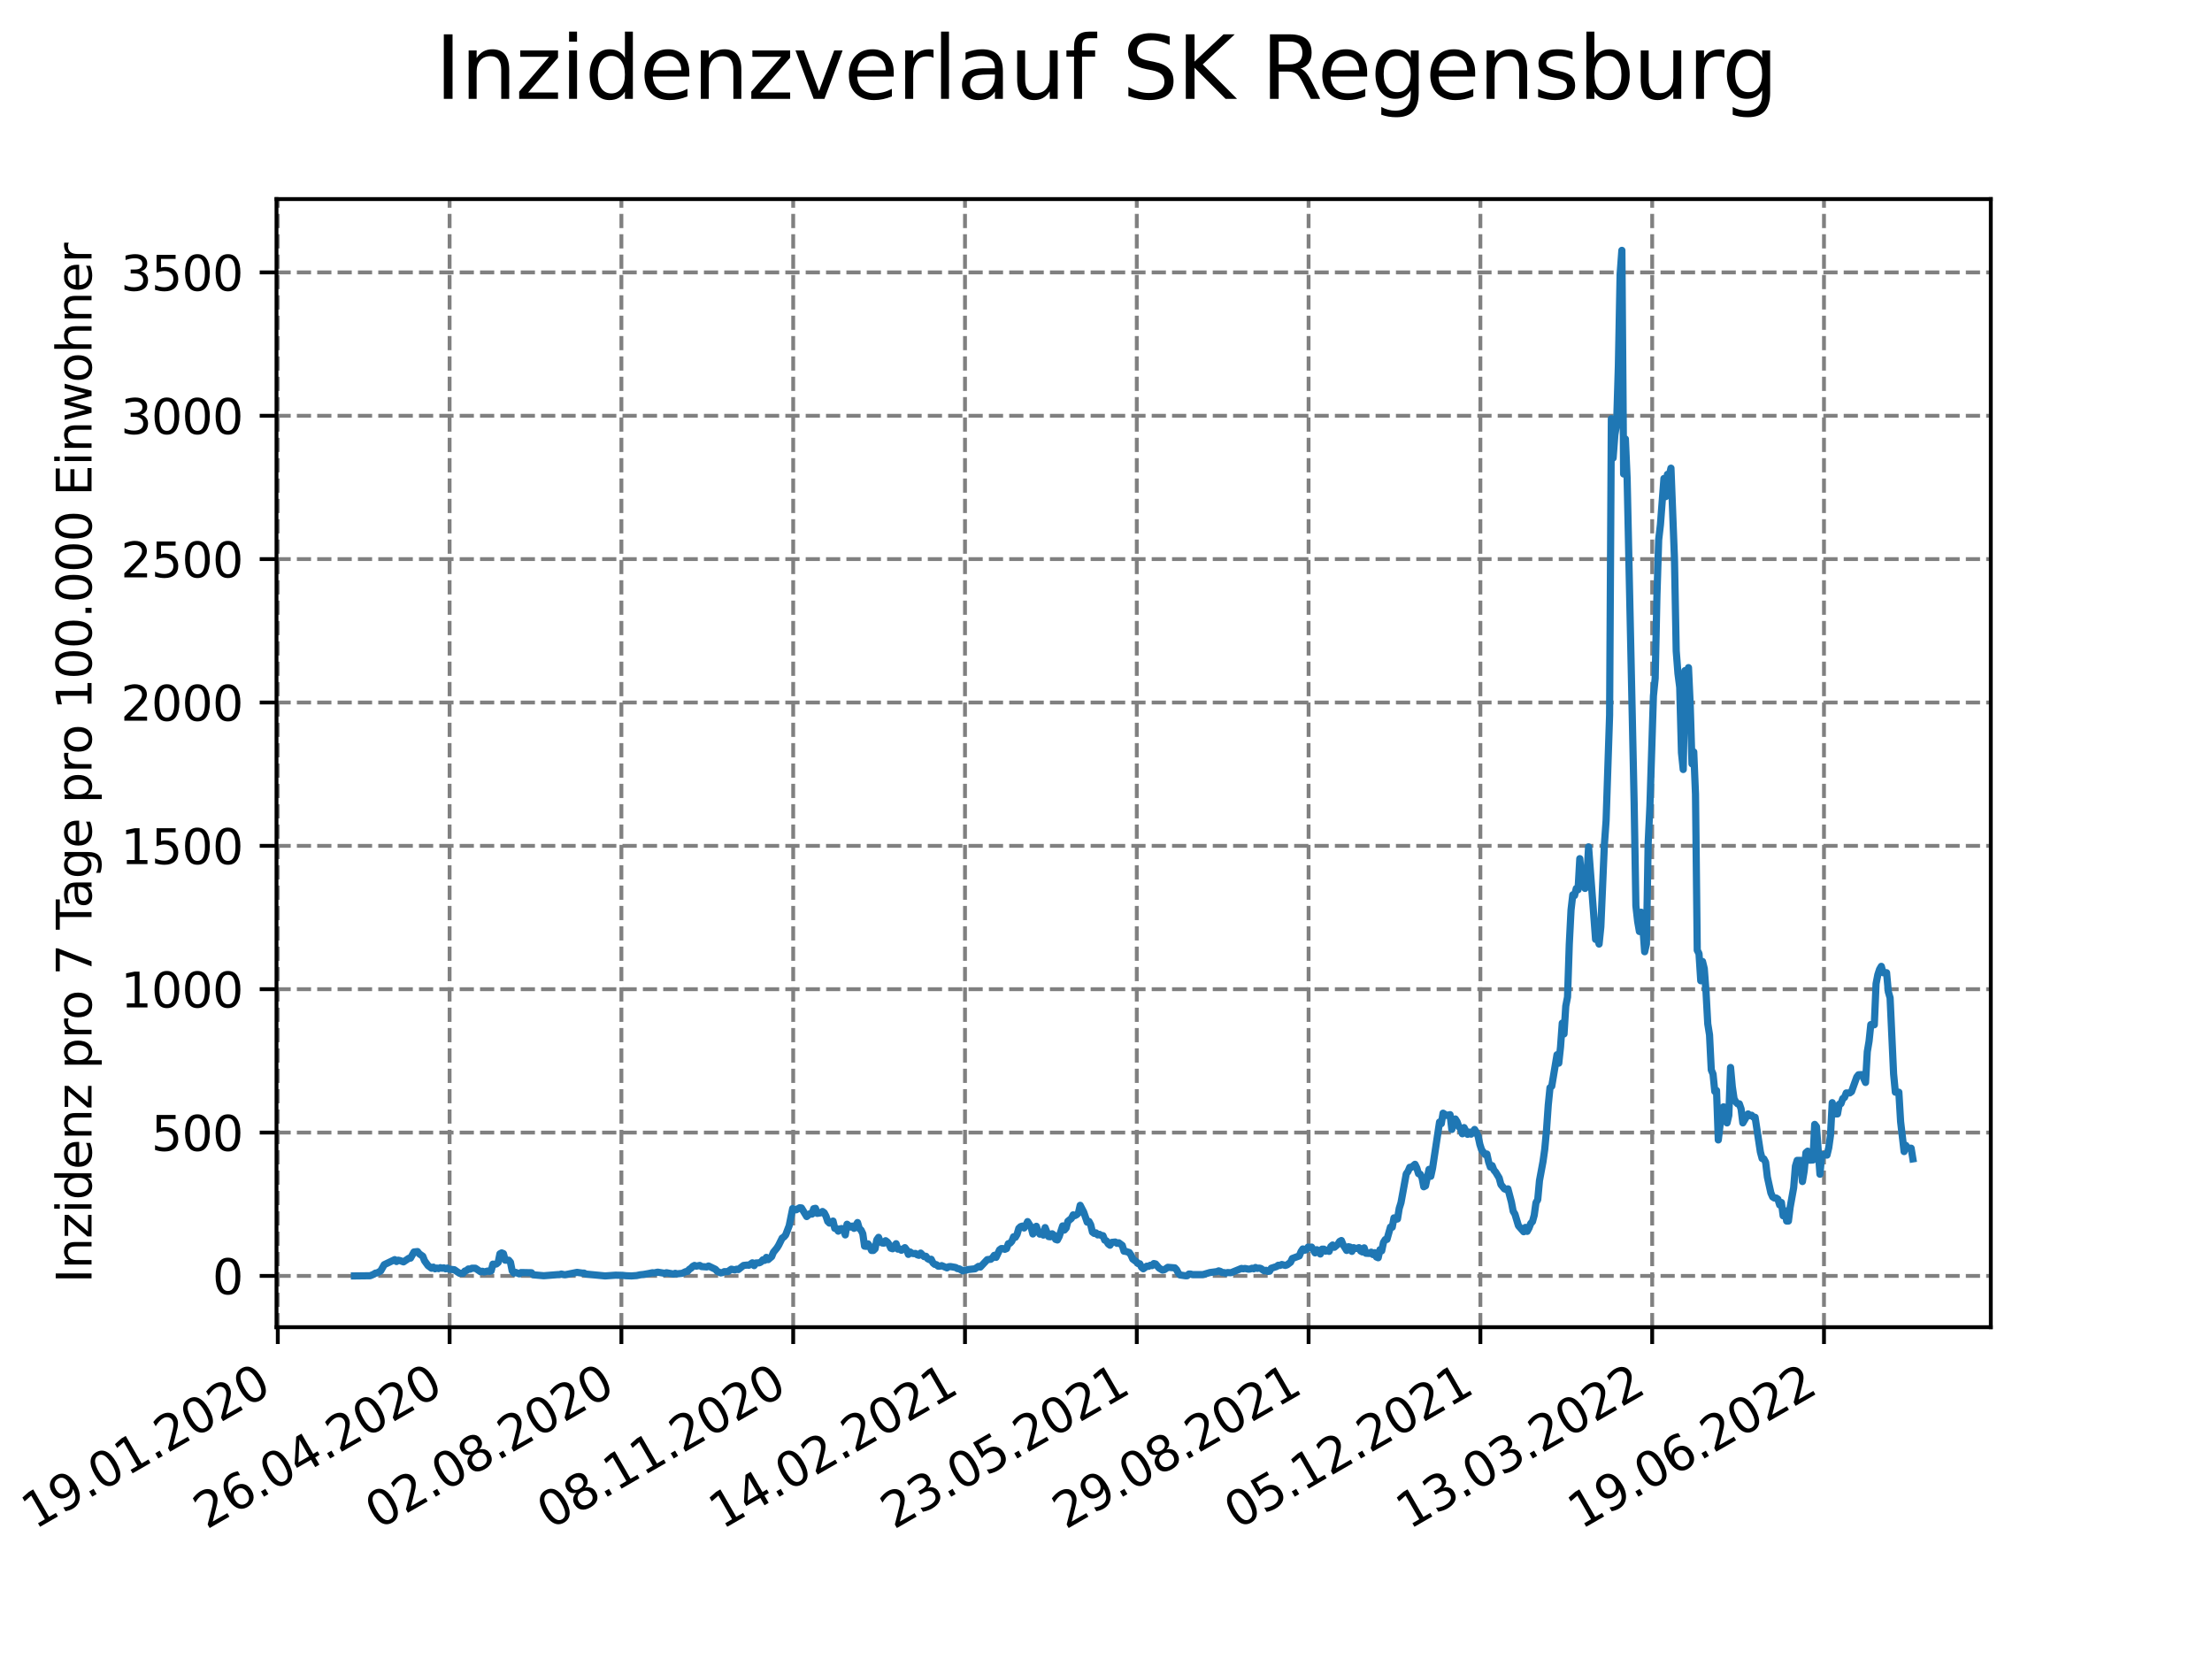 <?xml version="1.0" encoding="utf-8" standalone="no"?>
<!DOCTYPE svg PUBLIC "-//W3C//DTD SVG 1.1//EN"
  "http://www.w3.org/Graphics/SVG/1.1/DTD/svg11.dtd">
<svg xmlns:xlink="http://www.w3.org/1999/xlink" width="460.8pt" height="345.6pt" viewBox="0 0 460.8 345.6" xmlns="http://www.w3.org/2000/svg" version="1.1">
 <defs>
  <style type="text/css">*{stroke-linejoin: round; stroke-linecap: butt}</style>
 </defs>
 <g id="figure_1">
  <g id="patch_1">
   <path d="M 0 345.6 
L 460.8 345.6 
L 460.8 0 
L 0 0 
z
" style="fill: #ffffff"/>
  </g>
  <g id="axes_1">
   <g id="patch_2">
    <path d="M 57.6 276.48 
L 414.72 276.48 
L 414.72 41.472 
L 57.6 41.472 
z
" style="fill: #ffffff"/>
   </g>
   <g id="matplotlib.axis_1">
    <g id="xtick_1">
     <g id="line2d_1">
      <path d="M 57.871 276.48 
L 57.871 41.472 
" clip-path="url(#p2cc40115e1)" style="fill: none; stroke-dasharray: 2.96,1.28; stroke-dashoffset: 0; stroke: #808080; stroke-width: 0.8"/>
     </g>
     <g id="line2d_2">
      <defs>
       <path id="m2ed7dc8998" d="M 0 0 
L 0 3.5 
" style="stroke: #000000; stroke-width: 0.8"/>
      </defs>
      <g>
       <use xlink:href="#m2ed7dc8998" x="57.871" y="276.48" style="stroke: #000000; stroke-width: 0.8"/>
      </g>
     </g>
     <g id="text_1">
      <!-- 19.01.2020 -->
      <g transform="translate(7.246 318.689)rotate(-30)scale(0.1 -0.1)">
       <defs>
        <path id="DejaVuSans-31" d="M 794 531 
L 1825 531 
L 1825 4091 
L 703 3866 
L 703 4441 
L 1819 4666 
L 2450 4666 
L 2450 531 
L 3481 531 
L 3481 0 
L 794 0 
L 794 531 
z
" transform="scale(0.016)"/>
        <path id="DejaVuSans-39" d="M 703 97 
L 703 672 
Q 941 559 1184 500 
Q 1428 441 1663 441 
Q 2288 441 2617 861 
Q 2947 1281 2994 2138 
Q 2813 1869 2534 1725 
Q 2256 1581 1919 1581 
Q 1219 1581 811 2004 
Q 403 2428 403 3163 
Q 403 3881 828 4315 
Q 1253 4750 1959 4750 
Q 2769 4750 3195 4129 
Q 3622 3509 3622 2328 
Q 3622 1225 3098 567 
Q 2575 -91 1691 -91 
Q 1453 -91 1209 -44 
Q 966 3 703 97 
z
M 1959 2075 
Q 2384 2075 2632 2365 
Q 2881 2656 2881 3163 
Q 2881 3666 2632 3958 
Q 2384 4250 1959 4250 
Q 1534 4250 1286 3958 
Q 1038 3666 1038 3163 
Q 1038 2656 1286 2365 
Q 1534 2075 1959 2075 
z
" transform="scale(0.016)"/>
        <path id="DejaVuSans-2e" d="M 684 794 
L 1344 794 
L 1344 0 
L 684 0 
L 684 794 
z
" transform="scale(0.016)"/>
        <path id="DejaVuSans-30" d="M 2034 4250 
Q 1547 4250 1301 3770 
Q 1056 3291 1056 2328 
Q 1056 1369 1301 889 
Q 1547 409 2034 409 
Q 2525 409 2770 889 
Q 3016 1369 3016 2328 
Q 3016 3291 2770 3770 
Q 2525 4250 2034 4250 
z
M 2034 4750 
Q 2819 4750 3233 4129 
Q 3647 3509 3647 2328 
Q 3647 1150 3233 529 
Q 2819 -91 2034 -91 
Q 1250 -91 836 529 
Q 422 1150 422 2328 
Q 422 3509 836 4129 
Q 1250 4750 2034 4750 
z
" transform="scale(0.016)"/>
        <path id="DejaVuSans-32" d="M 1228 531 
L 3431 531 
L 3431 0 
L 469 0 
L 469 531 
Q 828 903 1448 1529 
Q 2069 2156 2228 2338 
Q 2531 2678 2651 2914 
Q 2772 3150 2772 3378 
Q 2772 3750 2511 3984 
Q 2250 4219 1831 4219 
Q 1534 4219 1204 4116 
Q 875 4013 500 3803 
L 500 4441 
Q 881 4594 1212 4672 
Q 1544 4750 1819 4750 
Q 2544 4750 2975 4387 
Q 3406 4025 3406 3419 
Q 3406 3131 3298 2873 
Q 3191 2616 2906 2266 
Q 2828 2175 2409 1742 
Q 1991 1309 1228 531 
z
" transform="scale(0.016)"/>
       </defs>
       <use xlink:href="#DejaVuSans-31"/>
       <use xlink:href="#DejaVuSans-39" x="63.623"/>
       <use xlink:href="#DejaVuSans-2e" x="127.246"/>
       <use xlink:href="#DejaVuSans-30" x="159.033"/>
       <use xlink:href="#DejaVuSans-31" x="222.656"/>
       <use xlink:href="#DejaVuSans-2e" x="286.279"/>
       <use xlink:href="#DejaVuSans-32" x="318.066"/>
       <use xlink:href="#DejaVuSans-30" x="381.689"/>
       <use xlink:href="#DejaVuSans-32" x="445.312"/>
       <use xlink:href="#DejaVuSans-30" x="508.936"/>
      </g>
     </g>
    </g>
    <g id="xtick_2">
     <g id="line2d_3">
      <path d="M 93.66 276.48 
L 93.66 41.472 
" clip-path="url(#p2cc40115e1)" style="fill: none; stroke-dasharray: 2.96,1.28; stroke-dashoffset: 0; stroke: #808080; stroke-width: 0.8"/>
     </g>
     <g id="line2d_4">
      <g>
       <use xlink:href="#m2ed7dc8998" x="93.66" y="276.48" style="stroke: #000000; stroke-width: 0.8"/>
      </g>
     </g>
     <g id="text_2">
      <!-- 26.04.2020 -->
      <g transform="translate(43.034 318.689)rotate(-30)scale(0.1 -0.1)">
       <defs>
        <path id="DejaVuSans-36" d="M 2113 2584 
Q 1688 2584 1439 2293 
Q 1191 2003 1191 1497 
Q 1191 994 1439 701 
Q 1688 409 2113 409 
Q 2538 409 2786 701 
Q 3034 994 3034 1497 
Q 3034 2003 2786 2293 
Q 2538 2584 2113 2584 
z
M 3366 4563 
L 3366 3988 
Q 3128 4100 2886 4159 
Q 2644 4219 2406 4219 
Q 1781 4219 1451 3797 
Q 1122 3375 1075 2522 
Q 1259 2794 1537 2939 
Q 1816 3084 2150 3084 
Q 2853 3084 3261 2657 
Q 3669 2231 3669 1497 
Q 3669 778 3244 343 
Q 2819 -91 2113 -91 
Q 1303 -91 875 529 
Q 447 1150 447 2328 
Q 447 3434 972 4092 
Q 1497 4750 2381 4750 
Q 2619 4750 2861 4703 
Q 3103 4656 3366 4563 
z
" transform="scale(0.016)"/>
        <path id="DejaVuSans-34" d="M 2419 4116 
L 825 1625 
L 2419 1625 
L 2419 4116 
z
M 2253 4666 
L 3047 4666 
L 3047 1625 
L 3713 1625 
L 3713 1100 
L 3047 1100 
L 3047 0 
L 2419 0 
L 2419 1100 
L 313 1100 
L 313 1709 
L 2253 4666 
z
" transform="scale(0.016)"/>
       </defs>
       <use xlink:href="#DejaVuSans-32"/>
       <use xlink:href="#DejaVuSans-36" x="63.623"/>
       <use xlink:href="#DejaVuSans-2e" x="127.246"/>
       <use xlink:href="#DejaVuSans-30" x="159.033"/>
       <use xlink:href="#DejaVuSans-34" x="222.656"/>
       <use xlink:href="#DejaVuSans-2e" x="286.279"/>
       <use xlink:href="#DejaVuSans-32" x="318.066"/>
       <use xlink:href="#DejaVuSans-30" x="381.689"/>
       <use xlink:href="#DejaVuSans-32" x="445.312"/>
       <use xlink:href="#DejaVuSans-30" x="508.936"/>
      </g>
     </g>
    </g>
    <g id="xtick_3">
     <g id="line2d_5">
      <path d="M 129.448 276.48 
L 129.448 41.472 
" clip-path="url(#p2cc40115e1)" style="fill: none; stroke-dasharray: 2.96,1.28; stroke-dashoffset: 0; stroke: #808080; stroke-width: 0.8"/>
     </g>
     <g id="line2d_6">
      <g>
       <use xlink:href="#m2ed7dc8998" x="129.448" y="276.48" style="stroke: #000000; stroke-width: 0.8"/>
      </g>
     </g>
     <g id="text_3">
      <!-- 02.08.2020 -->
      <g transform="translate(78.823 318.689)rotate(-30)scale(0.1 -0.1)">
       <defs>
        <path id="DejaVuSans-38" d="M 2034 2216 
Q 1584 2216 1326 1975 
Q 1069 1734 1069 1313 
Q 1069 891 1326 650 
Q 1584 409 2034 409 
Q 2484 409 2743 651 
Q 3003 894 3003 1313 
Q 3003 1734 2745 1975 
Q 2488 2216 2034 2216 
z
M 1403 2484 
Q 997 2584 770 2862 
Q 544 3141 544 3541 
Q 544 4100 942 4425 
Q 1341 4750 2034 4750 
Q 2731 4750 3128 4425 
Q 3525 4100 3525 3541 
Q 3525 3141 3298 2862 
Q 3072 2584 2669 2484 
Q 3125 2378 3379 2068 
Q 3634 1759 3634 1313 
Q 3634 634 3220 271 
Q 2806 -91 2034 -91 
Q 1263 -91 848 271 
Q 434 634 434 1313 
Q 434 1759 690 2068 
Q 947 2378 1403 2484 
z
M 1172 3481 
Q 1172 3119 1398 2916 
Q 1625 2713 2034 2713 
Q 2441 2713 2670 2916 
Q 2900 3119 2900 3481 
Q 2900 3844 2670 4047 
Q 2441 4250 2034 4250 
Q 1625 4250 1398 4047 
Q 1172 3844 1172 3481 
z
" transform="scale(0.016)"/>
       </defs>
       <use xlink:href="#DejaVuSans-30"/>
       <use xlink:href="#DejaVuSans-32" x="63.623"/>
       <use xlink:href="#DejaVuSans-2e" x="127.246"/>
       <use xlink:href="#DejaVuSans-30" x="159.033"/>
       <use xlink:href="#DejaVuSans-38" x="222.656"/>
       <use xlink:href="#DejaVuSans-2e" x="286.279"/>
       <use xlink:href="#DejaVuSans-32" x="318.066"/>
       <use xlink:href="#DejaVuSans-30" x="381.689"/>
       <use xlink:href="#DejaVuSans-32" x="445.312"/>
       <use xlink:href="#DejaVuSans-30" x="508.936"/>
      </g>
     </g>
    </g>
    <g id="xtick_4">
     <g id="line2d_7">
      <path d="M 165.237 276.48 
L 165.237 41.472 
" clip-path="url(#p2cc40115e1)" style="fill: none; stroke-dasharray: 2.96,1.28; stroke-dashoffset: 0; stroke: #808080; stroke-width: 0.8"/>
     </g>
     <g id="line2d_8">
      <g>
       <use xlink:href="#m2ed7dc8998" x="165.237" y="276.48" style="stroke: #000000; stroke-width: 0.8"/>
      </g>
     </g>
     <g id="text_4">
      <!-- 08.11.2020 -->
      <g transform="translate(114.612 318.689)rotate(-30)scale(0.1 -0.1)">
       <use xlink:href="#DejaVuSans-30"/>
       <use xlink:href="#DejaVuSans-38" x="63.623"/>
       <use xlink:href="#DejaVuSans-2e" x="127.246"/>
       <use xlink:href="#DejaVuSans-31" x="159.033"/>
       <use xlink:href="#DejaVuSans-31" x="222.656"/>
       <use xlink:href="#DejaVuSans-2e" x="286.279"/>
       <use xlink:href="#DejaVuSans-32" x="318.066"/>
       <use xlink:href="#DejaVuSans-30" x="381.689"/>
       <use xlink:href="#DejaVuSans-32" x="445.312"/>
       <use xlink:href="#DejaVuSans-30" x="508.936"/>
      </g>
     </g>
    </g>
    <g id="xtick_5">
     <g id="line2d_9">
      <path d="M 201.026 276.48 
L 201.026 41.472 
" clip-path="url(#p2cc40115e1)" style="fill: none; stroke-dasharray: 2.96,1.28; stroke-dashoffset: 0; stroke: #808080; stroke-width: 0.8"/>
     </g>
     <g id="line2d_10">
      <g>
       <use xlink:href="#m2ed7dc8998" x="201.026" y="276.48" style="stroke: #000000; stroke-width: 0.8"/>
      </g>
     </g>
     <g id="text_5">
      <!-- 14.02.2021 -->
      <g transform="translate(150.4 318.689)rotate(-30)scale(0.1 -0.1)">
       <use xlink:href="#DejaVuSans-31"/>
       <use xlink:href="#DejaVuSans-34" x="63.623"/>
       <use xlink:href="#DejaVuSans-2e" x="127.246"/>
       <use xlink:href="#DejaVuSans-30" x="159.033"/>
       <use xlink:href="#DejaVuSans-32" x="222.656"/>
       <use xlink:href="#DejaVuSans-2e" x="286.279"/>
       <use xlink:href="#DejaVuSans-32" x="318.066"/>
       <use xlink:href="#DejaVuSans-30" x="381.689"/>
       <use xlink:href="#DejaVuSans-32" x="445.312"/>
       <use xlink:href="#DejaVuSans-31" x="508.936"/>
      </g>
     </g>
    </g>
    <g id="xtick_6">
     <g id="line2d_11">
      <path d="M 236.814 276.48 
L 236.814 41.472 
" clip-path="url(#p2cc40115e1)" style="fill: none; stroke-dasharray: 2.96,1.28; stroke-dashoffset: 0; stroke: #808080; stroke-width: 0.8"/>
     </g>
     <g id="line2d_12">
      <g>
       <use xlink:href="#m2ed7dc8998" x="236.814" y="276.48" style="stroke: #000000; stroke-width: 0.8"/>
      </g>
     </g>
     <g id="text_6">
      <!-- 23.05.2021 -->
      <g transform="translate(186.189 318.689)rotate(-30)scale(0.1 -0.1)">
       <defs>
        <path id="DejaVuSans-33" d="M 2597 2516 
Q 3050 2419 3304 2112 
Q 3559 1806 3559 1356 
Q 3559 666 3084 287 
Q 2609 -91 1734 -91 
Q 1441 -91 1130 -33 
Q 819 25 488 141 
L 488 750 
Q 750 597 1062 519 
Q 1375 441 1716 441 
Q 2309 441 2620 675 
Q 2931 909 2931 1356 
Q 2931 1769 2642 2001 
Q 2353 2234 1838 2234 
L 1294 2234 
L 1294 2753 
L 1863 2753 
Q 2328 2753 2575 2939 
Q 2822 3125 2822 3475 
Q 2822 3834 2567 4026 
Q 2313 4219 1838 4219 
Q 1578 4219 1281 4162 
Q 984 4106 628 3988 
L 628 4550 
Q 988 4650 1302 4700 
Q 1616 4750 1894 4750 
Q 2613 4750 3031 4423 
Q 3450 4097 3450 3541 
Q 3450 3153 3228 2886 
Q 3006 2619 2597 2516 
z
" transform="scale(0.016)"/>
        <path id="DejaVuSans-35" d="M 691 4666 
L 3169 4666 
L 3169 4134 
L 1269 4134 
L 1269 2991 
Q 1406 3038 1543 3061 
Q 1681 3084 1819 3084 
Q 2600 3084 3056 2656 
Q 3513 2228 3513 1497 
Q 3513 744 3044 326 
Q 2575 -91 1722 -91 
Q 1428 -91 1123 -41 
Q 819 9 494 109 
L 494 744 
Q 775 591 1075 516 
Q 1375 441 1709 441 
Q 2250 441 2565 725 
Q 2881 1009 2881 1497 
Q 2881 1984 2565 2268 
Q 2250 2553 1709 2553 
Q 1456 2553 1204 2497 
Q 953 2441 691 2322 
L 691 4666 
z
" transform="scale(0.016)"/>
       </defs>
       <use xlink:href="#DejaVuSans-32"/>
       <use xlink:href="#DejaVuSans-33" x="63.623"/>
       <use xlink:href="#DejaVuSans-2e" x="127.246"/>
       <use xlink:href="#DejaVuSans-30" x="159.033"/>
       <use xlink:href="#DejaVuSans-35" x="222.656"/>
       <use xlink:href="#DejaVuSans-2e" x="286.279"/>
       <use xlink:href="#DejaVuSans-32" x="318.066"/>
       <use xlink:href="#DejaVuSans-30" x="381.689"/>
       <use xlink:href="#DejaVuSans-32" x="445.312"/>
       <use xlink:href="#DejaVuSans-31" x="508.936"/>
      </g>
     </g>
    </g>
    <g id="xtick_7">
     <g id="line2d_13">
      <path d="M 272.603 276.48 
L 272.603 41.472 
" clip-path="url(#p2cc40115e1)" style="fill: none; stroke-dasharray: 2.96,1.28; stroke-dashoffset: 0; stroke: #808080; stroke-width: 0.8"/>
     </g>
     <g id="line2d_14">
      <g>
       <use xlink:href="#m2ed7dc8998" x="272.603" y="276.48" style="stroke: #000000; stroke-width: 0.8"/>
      </g>
     </g>
     <g id="text_7">
      <!-- 29.08.2021 -->
      <g transform="translate(221.978 318.689)rotate(-30)scale(0.1 -0.1)">
       <use xlink:href="#DejaVuSans-32"/>
       <use xlink:href="#DejaVuSans-39" x="63.623"/>
       <use xlink:href="#DejaVuSans-2e" x="127.246"/>
       <use xlink:href="#DejaVuSans-30" x="159.033"/>
       <use xlink:href="#DejaVuSans-38" x="222.656"/>
       <use xlink:href="#DejaVuSans-2e" x="286.279"/>
       <use xlink:href="#DejaVuSans-32" x="318.066"/>
       <use xlink:href="#DejaVuSans-30" x="381.689"/>
       <use xlink:href="#DejaVuSans-32" x="445.312"/>
       <use xlink:href="#DejaVuSans-31" x="508.936"/>
      </g>
     </g>
    </g>
    <g id="xtick_8">
     <g id="line2d_15">
      <path d="M 308.392 276.48 
L 308.392 41.472 
" clip-path="url(#p2cc40115e1)" style="fill: none; stroke-dasharray: 2.96,1.28; stroke-dashoffset: 0; stroke: #808080; stroke-width: 0.8"/>
     </g>
     <g id="line2d_16">
      <g>
       <use xlink:href="#m2ed7dc8998" x="308.392" y="276.48" style="stroke: #000000; stroke-width: 0.8"/>
      </g>
     </g>
     <g id="text_8">
      <!-- 05.12.2021 -->
      <g transform="translate(257.766 318.689)rotate(-30)scale(0.1 -0.1)">
       <use xlink:href="#DejaVuSans-30"/>
       <use xlink:href="#DejaVuSans-35" x="63.623"/>
       <use xlink:href="#DejaVuSans-2e" x="127.246"/>
       <use xlink:href="#DejaVuSans-31" x="159.033"/>
       <use xlink:href="#DejaVuSans-32" x="222.656"/>
       <use xlink:href="#DejaVuSans-2e" x="286.279"/>
       <use xlink:href="#DejaVuSans-32" x="318.066"/>
       <use xlink:href="#DejaVuSans-30" x="381.689"/>
       <use xlink:href="#DejaVuSans-32" x="445.312"/>
       <use xlink:href="#DejaVuSans-31" x="508.936"/>
      </g>
     </g>
    </g>
    <g id="xtick_9">
     <g id="line2d_17">
      <path d="M 344.18 276.48 
L 344.18 41.472 
" clip-path="url(#p2cc40115e1)" style="fill: none; stroke-dasharray: 2.96,1.28; stroke-dashoffset: 0; stroke: #808080; stroke-width: 0.8"/>
     </g>
     <g id="line2d_18">
      <g>
       <use xlink:href="#m2ed7dc8998" x="344.18" y="276.48" style="stroke: #000000; stroke-width: 0.8"/>
      </g>
     </g>
     <g id="text_9">
      <!-- 13.03.2022 -->
      <g transform="translate(293.555 318.689)rotate(-30)scale(0.1 -0.1)">
       <use xlink:href="#DejaVuSans-31"/>
       <use xlink:href="#DejaVuSans-33" x="63.623"/>
       <use xlink:href="#DejaVuSans-2e" x="127.246"/>
       <use xlink:href="#DejaVuSans-30" x="159.033"/>
       <use xlink:href="#DejaVuSans-33" x="222.656"/>
       <use xlink:href="#DejaVuSans-2e" x="286.279"/>
       <use xlink:href="#DejaVuSans-32" x="318.066"/>
       <use xlink:href="#DejaVuSans-30" x="381.689"/>
       <use xlink:href="#DejaVuSans-32" x="445.312"/>
       <use xlink:href="#DejaVuSans-32" x="508.936"/>
      </g>
     </g>
    </g>
    <g id="xtick_10">
     <g id="line2d_19">
      <path d="M 379.969 276.48 
L 379.969 41.472 
" clip-path="url(#p2cc40115e1)" style="fill: none; stroke-dasharray: 2.96,1.28; stroke-dashoffset: 0; stroke: #808080; stroke-width: 0.8"/>
     </g>
     <g id="line2d_20">
      <g>
       <use xlink:href="#m2ed7dc8998" x="379.969" y="276.48" style="stroke: #000000; stroke-width: 0.8"/>
      </g>
     </g>
     <g id="text_10">
      <!-- 19.06.2022 -->
      <g transform="translate(329.344 318.689)rotate(-30)scale(0.1 -0.1)">
       <use xlink:href="#DejaVuSans-31"/>
       <use xlink:href="#DejaVuSans-39" x="63.623"/>
       <use xlink:href="#DejaVuSans-2e" x="127.246"/>
       <use xlink:href="#DejaVuSans-30" x="159.033"/>
       <use xlink:href="#DejaVuSans-36" x="222.656"/>
       <use xlink:href="#DejaVuSans-2e" x="286.279"/>
       <use xlink:href="#DejaVuSans-32" x="318.066"/>
       <use xlink:href="#DejaVuSans-30" x="381.689"/>
       <use xlink:href="#DejaVuSans-32" x="445.312"/>
       <use xlink:href="#DejaVuSans-32" x="508.936"/>
      </g>
     </g>
    </g>
   </g>
   <g id="matplotlib.axis_2">
    <g id="ytick_1">
     <g id="line2d_21">
      <path d="M 57.6 265.798 
L 414.72 265.798 
" clip-path="url(#p2cc40115e1)" style="fill: none; stroke-dasharray: 2.96,1.28; stroke-dashoffset: 0; stroke: #808080; stroke-width: 0.8"/>
     </g>
     <g id="line2d_22">
      <defs>
       <path id="m91d29d9250" d="M 0 0 
L -3.5 0 
" style="stroke: #000000; stroke-width: 0.8"/>
      </defs>
      <g>
       <use xlink:href="#m91d29d9250" x="57.6" y="265.798" style="stroke: #000000; stroke-width: 0.8"/>
      </g>
     </g>
     <g id="text_11">
      <!-- 0 -->
      <g transform="translate(44.237 269.597)scale(0.1 -0.1)">
       <use xlink:href="#DejaVuSans-30"/>
      </g>
     </g>
    </g>
    <g id="ytick_2">
     <g id="line2d_23">
      <path d="M 57.6 235.933 
L 414.72 235.933 
" clip-path="url(#p2cc40115e1)" style="fill: none; stroke-dasharray: 2.96,1.28; stroke-dashoffset: 0; stroke: #808080; stroke-width: 0.8"/>
     </g>
     <g id="line2d_24">
      <g>
       <use xlink:href="#m91d29d9250" x="57.6" y="235.933" style="stroke: #000000; stroke-width: 0.8"/>
      </g>
     </g>
     <g id="text_12">
      <!-- 500 -->
      <g transform="translate(31.512 239.733)scale(0.1 -0.1)">
       <use xlink:href="#DejaVuSans-35"/>
       <use xlink:href="#DejaVuSans-30" x="63.623"/>
       <use xlink:href="#DejaVuSans-30" x="127.246"/>
      </g>
     </g>
    </g>
    <g id="ytick_3">
     <g id="line2d_25">
      <path d="M 57.6 206.069 
L 414.72 206.069 
" clip-path="url(#p2cc40115e1)" style="fill: none; stroke-dasharray: 2.96,1.28; stroke-dashoffset: 0; stroke: #808080; stroke-width: 0.8"/>
     </g>
     <g id="line2d_26">
      <g>
       <use xlink:href="#m91d29d9250" x="57.6" y="206.069" style="stroke: #000000; stroke-width: 0.8"/>
      </g>
     </g>
     <g id="text_13">
      <!-- 1000 -->
      <g transform="translate(25.15 209.868)scale(0.1 -0.1)">
       <use xlink:href="#DejaVuSans-31"/>
       <use xlink:href="#DejaVuSans-30" x="63.623"/>
       <use xlink:href="#DejaVuSans-30" x="127.246"/>
       <use xlink:href="#DejaVuSans-30" x="190.869"/>
      </g>
     </g>
    </g>
    <g id="ytick_4">
     <g id="line2d_27">
      <path d="M 57.6 176.204 
L 414.72 176.204 
" clip-path="url(#p2cc40115e1)" style="fill: none; stroke-dasharray: 2.96,1.28; stroke-dashoffset: 0; stroke: #808080; stroke-width: 0.8"/>
     </g>
     <g id="line2d_28">
      <g>
       <use xlink:href="#m91d29d9250" x="57.6" y="176.204" style="stroke: #000000; stroke-width: 0.8"/>
      </g>
     </g>
     <g id="text_14">
      <!-- 1500 -->
      <g transform="translate(25.15 180.004)scale(0.1 -0.1)">
       <use xlink:href="#DejaVuSans-31"/>
       <use xlink:href="#DejaVuSans-35" x="63.623"/>
       <use xlink:href="#DejaVuSans-30" x="127.246"/>
       <use xlink:href="#DejaVuSans-30" x="190.869"/>
      </g>
     </g>
    </g>
    <g id="ytick_5">
     <g id="line2d_29">
      <path d="M 57.6 146.34 
L 414.72 146.34 
" clip-path="url(#p2cc40115e1)" style="fill: none; stroke-dasharray: 2.96,1.28; stroke-dashoffset: 0; stroke: #808080; stroke-width: 0.8"/>
     </g>
     <g id="line2d_30">
      <g>
       <use xlink:href="#m91d29d9250" x="57.6" y="146.34" style="stroke: #000000; stroke-width: 0.8"/>
      </g>
     </g>
     <g id="text_15">
      <!-- 2000 -->
      <g transform="translate(25.15 150.139)scale(0.1 -0.1)">
       <use xlink:href="#DejaVuSans-32"/>
       <use xlink:href="#DejaVuSans-30" x="63.623"/>
       <use xlink:href="#DejaVuSans-30" x="127.246"/>
       <use xlink:href="#DejaVuSans-30" x="190.869"/>
      </g>
     </g>
    </g>
    <g id="ytick_6">
     <g id="line2d_31">
      <path d="M 57.6 116.476 
L 414.72 116.476 
" clip-path="url(#p2cc40115e1)" style="fill: none; stroke-dasharray: 2.96,1.28; stroke-dashoffset: 0; stroke: #808080; stroke-width: 0.8"/>
     </g>
     <g id="line2d_32">
      <g>
       <use xlink:href="#m91d29d9250" x="57.6" y="116.476" style="stroke: #000000; stroke-width: 0.8"/>
      </g>
     </g>
     <g id="text_16">
      <!-- 2500 -->
      <g transform="translate(25.15 120.275)scale(0.1 -0.1)">
       <use xlink:href="#DejaVuSans-32"/>
       <use xlink:href="#DejaVuSans-35" x="63.623"/>
       <use xlink:href="#DejaVuSans-30" x="127.246"/>
       <use xlink:href="#DejaVuSans-30" x="190.869"/>
      </g>
     </g>
    </g>
    <g id="ytick_7">
     <g id="line2d_33">
      <path d="M 57.6 86.611 
L 414.72 86.611 
" clip-path="url(#p2cc40115e1)" style="fill: none; stroke-dasharray: 2.96,1.28; stroke-dashoffset: 0; stroke: #808080; stroke-width: 0.8"/>
     </g>
     <g id="line2d_34">
      <g>
       <use xlink:href="#m91d29d9250" x="57.6" y="86.611" style="stroke: #000000; stroke-width: 0.8"/>
      </g>
     </g>
     <g id="text_17">
      <!-- 3000 -->
      <g transform="translate(25.15 90.41)scale(0.1 -0.1)">
       <use xlink:href="#DejaVuSans-33"/>
       <use xlink:href="#DejaVuSans-30" x="63.623"/>
       <use xlink:href="#DejaVuSans-30" x="127.246"/>
       <use xlink:href="#DejaVuSans-30" x="190.869"/>
      </g>
     </g>
    </g>
    <g id="ytick_8">
     <g id="line2d_35">
      <path d="M 57.6 56.747 
L 414.72 56.747 
" clip-path="url(#p2cc40115e1)" style="fill: none; stroke-dasharray: 2.96,1.28; stroke-dashoffset: 0; stroke: #808080; stroke-width: 0.8"/>
     </g>
     <g id="line2d_36">
      <g>
       <use xlink:href="#m91d29d9250" x="57.6" y="56.747" style="stroke: #000000; stroke-width: 0.8"/>
      </g>
     </g>
     <g id="text_18">
      <!-- 3500 -->
      <g transform="translate(25.15 60.546)scale(0.1 -0.1)">
       <use xlink:href="#DejaVuSans-33"/>
       <use xlink:href="#DejaVuSans-35" x="63.623"/>
       <use xlink:href="#DejaVuSans-30" x="127.246"/>
       <use xlink:href="#DejaVuSans-30" x="190.869"/>
      </g>
     </g>
    </g>
    <g id="text_19">
     <!-- Inzidenz pro 7 Tage pro 100.000 Einwohner -->
     <g transform="translate(19.07 267.301)rotate(-90)scale(0.1 -0.1)">
      <defs>
       <path id="DejaVuSans-49" d="M 628 4666 
L 1259 4666 
L 1259 0 
L 628 0 
L 628 4666 
z
" transform="scale(0.016)"/>
       <path id="DejaVuSans-6e" d="M 3513 2113 
L 3513 0 
L 2938 0 
L 2938 2094 
Q 2938 2591 2744 2837 
Q 2550 3084 2163 3084 
Q 1697 3084 1428 2787 
Q 1159 2491 1159 1978 
L 1159 0 
L 581 0 
L 581 3500 
L 1159 3500 
L 1159 2956 
Q 1366 3272 1645 3428 
Q 1925 3584 2291 3584 
Q 2894 3584 3203 3211 
Q 3513 2838 3513 2113 
z
" transform="scale(0.016)"/>
       <path id="DejaVuSans-7a" d="M 353 3500 
L 3084 3500 
L 3084 2975 
L 922 459 
L 3084 459 
L 3084 0 
L 275 0 
L 275 525 
L 2438 3041 
L 353 3041 
L 353 3500 
z
" transform="scale(0.016)"/>
       <path id="DejaVuSans-69" d="M 603 3500 
L 1178 3500 
L 1178 0 
L 603 0 
L 603 3500 
z
M 603 4863 
L 1178 4863 
L 1178 4134 
L 603 4134 
L 603 4863 
z
" transform="scale(0.016)"/>
       <path id="DejaVuSans-64" d="M 2906 2969 
L 2906 4863 
L 3481 4863 
L 3481 0 
L 2906 0 
L 2906 525 
Q 2725 213 2448 61 
Q 2172 -91 1784 -91 
Q 1150 -91 751 415 
Q 353 922 353 1747 
Q 353 2572 751 3078 
Q 1150 3584 1784 3584 
Q 2172 3584 2448 3432 
Q 2725 3281 2906 2969 
z
M 947 1747 
Q 947 1113 1208 752 
Q 1469 391 1925 391 
Q 2381 391 2643 752 
Q 2906 1113 2906 1747 
Q 2906 2381 2643 2742 
Q 2381 3103 1925 3103 
Q 1469 3103 1208 2742 
Q 947 2381 947 1747 
z
" transform="scale(0.016)"/>
       <path id="DejaVuSans-65" d="M 3597 1894 
L 3597 1613 
L 953 1613 
Q 991 1019 1311 708 
Q 1631 397 2203 397 
Q 2534 397 2845 478 
Q 3156 559 3463 722 
L 3463 178 
Q 3153 47 2828 -22 
Q 2503 -91 2169 -91 
Q 1331 -91 842 396 
Q 353 884 353 1716 
Q 353 2575 817 3079 
Q 1281 3584 2069 3584 
Q 2775 3584 3186 3129 
Q 3597 2675 3597 1894 
z
M 3022 2063 
Q 3016 2534 2758 2815 
Q 2500 3097 2075 3097 
Q 1594 3097 1305 2825 
Q 1016 2553 972 2059 
L 3022 2063 
z
" transform="scale(0.016)"/>
       <path id="DejaVuSans-20" transform="scale(0.016)"/>
       <path id="DejaVuSans-70" d="M 1159 525 
L 1159 -1331 
L 581 -1331 
L 581 3500 
L 1159 3500 
L 1159 2969 
Q 1341 3281 1617 3432 
Q 1894 3584 2278 3584 
Q 2916 3584 3314 3078 
Q 3713 2572 3713 1747 
Q 3713 922 3314 415 
Q 2916 -91 2278 -91 
Q 1894 -91 1617 61 
Q 1341 213 1159 525 
z
M 3116 1747 
Q 3116 2381 2855 2742 
Q 2594 3103 2138 3103 
Q 1681 3103 1420 2742 
Q 1159 2381 1159 1747 
Q 1159 1113 1420 752 
Q 1681 391 2138 391 
Q 2594 391 2855 752 
Q 3116 1113 3116 1747 
z
" transform="scale(0.016)"/>
       <path id="DejaVuSans-72" d="M 2631 2963 
Q 2534 3019 2420 3045 
Q 2306 3072 2169 3072 
Q 1681 3072 1420 2755 
Q 1159 2438 1159 1844 
L 1159 0 
L 581 0 
L 581 3500 
L 1159 3500 
L 1159 2956 
Q 1341 3275 1631 3429 
Q 1922 3584 2338 3584 
Q 2397 3584 2469 3576 
Q 2541 3569 2628 3553 
L 2631 2963 
z
" transform="scale(0.016)"/>
       <path id="DejaVuSans-6f" d="M 1959 3097 
Q 1497 3097 1228 2736 
Q 959 2375 959 1747 
Q 959 1119 1226 758 
Q 1494 397 1959 397 
Q 2419 397 2687 759 
Q 2956 1122 2956 1747 
Q 2956 2369 2687 2733 
Q 2419 3097 1959 3097 
z
M 1959 3584 
Q 2709 3584 3137 3096 
Q 3566 2609 3566 1747 
Q 3566 888 3137 398 
Q 2709 -91 1959 -91 
Q 1206 -91 779 398 
Q 353 888 353 1747 
Q 353 2609 779 3096 
Q 1206 3584 1959 3584 
z
" transform="scale(0.016)"/>
       <path id="DejaVuSans-37" d="M 525 4666 
L 3525 4666 
L 3525 4397 
L 1831 0 
L 1172 0 
L 2766 4134 
L 525 4134 
L 525 4666 
z
" transform="scale(0.016)"/>
       <path id="DejaVuSans-54" d="M -19 4666 
L 3928 4666 
L 3928 4134 
L 2272 4134 
L 2272 0 
L 1638 0 
L 1638 4134 
L -19 4134 
L -19 4666 
z
" transform="scale(0.016)"/>
       <path id="DejaVuSans-61" d="M 2194 1759 
Q 1497 1759 1228 1600 
Q 959 1441 959 1056 
Q 959 750 1161 570 
Q 1363 391 1709 391 
Q 2188 391 2477 730 
Q 2766 1069 2766 1631 
L 2766 1759 
L 2194 1759 
z
M 3341 1997 
L 3341 0 
L 2766 0 
L 2766 531 
Q 2569 213 2275 61 
Q 1981 -91 1556 -91 
Q 1019 -91 701 211 
Q 384 513 384 1019 
Q 384 1609 779 1909 
Q 1175 2209 1959 2209 
L 2766 2209 
L 2766 2266 
Q 2766 2663 2505 2880 
Q 2244 3097 1772 3097 
Q 1472 3097 1187 3025 
Q 903 2953 641 2809 
L 641 3341 
Q 956 3463 1253 3523 
Q 1550 3584 1831 3584 
Q 2591 3584 2966 3190 
Q 3341 2797 3341 1997 
z
" transform="scale(0.016)"/>
       <path id="DejaVuSans-67" d="M 2906 1791 
Q 2906 2416 2648 2759 
Q 2391 3103 1925 3103 
Q 1463 3103 1205 2759 
Q 947 2416 947 1791 
Q 947 1169 1205 825 
Q 1463 481 1925 481 
Q 2391 481 2648 825 
Q 2906 1169 2906 1791 
z
M 3481 434 
Q 3481 -459 3084 -895 
Q 2688 -1331 1869 -1331 
Q 1566 -1331 1297 -1286 
Q 1028 -1241 775 -1147 
L 775 -588 
Q 1028 -725 1275 -790 
Q 1522 -856 1778 -856 
Q 2344 -856 2625 -561 
Q 2906 -266 2906 331 
L 2906 616 
Q 2728 306 2450 153 
Q 2172 0 1784 0 
Q 1141 0 747 490 
Q 353 981 353 1791 
Q 353 2603 747 3093 
Q 1141 3584 1784 3584 
Q 2172 3584 2450 3431 
Q 2728 3278 2906 2969 
L 2906 3500 
L 3481 3500 
L 3481 434 
z
" transform="scale(0.016)"/>
       <path id="DejaVuSans-45" d="M 628 4666 
L 3578 4666 
L 3578 4134 
L 1259 4134 
L 1259 2753 
L 3481 2753 
L 3481 2222 
L 1259 2222 
L 1259 531 
L 3634 531 
L 3634 0 
L 628 0 
L 628 4666 
z
" transform="scale(0.016)"/>
       <path id="DejaVuSans-77" d="M 269 3500 
L 844 3500 
L 1563 769 
L 2278 3500 
L 2956 3500 
L 3675 769 
L 4391 3500 
L 4966 3500 
L 4050 0 
L 3372 0 
L 2619 2869 
L 1863 0 
L 1184 0 
L 269 3500 
z
" transform="scale(0.016)"/>
       <path id="DejaVuSans-68" d="M 3513 2113 
L 3513 0 
L 2938 0 
L 2938 2094 
Q 2938 2591 2744 2837 
Q 2550 3084 2163 3084 
Q 1697 3084 1428 2787 
Q 1159 2491 1159 1978 
L 1159 0 
L 581 0 
L 581 4863 
L 1159 4863 
L 1159 2956 
Q 1366 3272 1645 3428 
Q 1925 3584 2291 3584 
Q 2894 3584 3203 3211 
Q 3513 2838 3513 2113 
z
" transform="scale(0.016)"/>
      </defs>
      <use xlink:href="#DejaVuSans-49"/>
      <use xlink:href="#DejaVuSans-6e" x="29.492"/>
      <use xlink:href="#DejaVuSans-7a" x="92.871"/>
      <use xlink:href="#DejaVuSans-69" x="145.361"/>
      <use xlink:href="#DejaVuSans-64" x="173.145"/>
      <use xlink:href="#DejaVuSans-65" x="236.621"/>
      <use xlink:href="#DejaVuSans-6e" x="298.145"/>
      <use xlink:href="#DejaVuSans-7a" x="361.523"/>
      <use xlink:href="#DejaVuSans-20" x="414.014"/>
      <use xlink:href="#DejaVuSans-70" x="445.801"/>
      <use xlink:href="#DejaVuSans-72" x="509.277"/>
      <use xlink:href="#DejaVuSans-6f" x="548.141"/>
      <use xlink:href="#DejaVuSans-20" x="609.322"/>
      <use xlink:href="#DejaVuSans-37" x="641.109"/>
      <use xlink:href="#DejaVuSans-20" x="704.732"/>
      <use xlink:href="#DejaVuSans-54" x="736.52"/>
      <use xlink:href="#DejaVuSans-61" x="781.104"/>
      <use xlink:href="#DejaVuSans-67" x="842.383"/>
      <use xlink:href="#DejaVuSans-65" x="905.859"/>
      <use xlink:href="#DejaVuSans-20" x="967.383"/>
      <use xlink:href="#DejaVuSans-70" x="999.17"/>
      <use xlink:href="#DejaVuSans-72" x="1062.646"/>
      <use xlink:href="#DejaVuSans-6f" x="1101.51"/>
      <use xlink:href="#DejaVuSans-20" x="1162.691"/>
      <use xlink:href="#DejaVuSans-31" x="1194.479"/>
      <use xlink:href="#DejaVuSans-30" x="1258.102"/>
      <use xlink:href="#DejaVuSans-30" x="1321.725"/>
      <use xlink:href="#DejaVuSans-2e" x="1385.348"/>
      <use xlink:href="#DejaVuSans-30" x="1417.135"/>
      <use xlink:href="#DejaVuSans-30" x="1480.758"/>
      <use xlink:href="#DejaVuSans-30" x="1544.381"/>
      <use xlink:href="#DejaVuSans-20" x="1608.004"/>
      <use xlink:href="#DejaVuSans-45" x="1639.791"/>
      <use xlink:href="#DejaVuSans-69" x="1702.975"/>
      <use xlink:href="#DejaVuSans-6e" x="1730.758"/>
      <use xlink:href="#DejaVuSans-77" x="1794.137"/>
      <use xlink:href="#DejaVuSans-6f" x="1875.924"/>
      <use xlink:href="#DejaVuSans-68" x="1937.105"/>
      <use xlink:href="#DejaVuSans-6e" x="2000.484"/>
      <use xlink:href="#DejaVuSans-65" x="2063.863"/>
      <use xlink:href="#DejaVuSans-72" x="2125.387"/>
     </g>
    </g>
   </g>
   <g id="line2d_37">
    <path d="M 73.833 265.798 
L 77.119 265.759 
L 77.85 265.447 
L 78.215 265.213 
L 78.58 265.174 
L 79.311 264.744 
L 80.041 263.457 
L 82.232 262.404 
L 82.597 262.794 
L 82.962 262.521 
L 83.328 262.599 
L 84.058 262.872 
L 85.154 262.13 
L 85.519 262.091 
L 86.249 260.804 
L 86.98 260.726 
L 87.345 261.194 
L 88.075 261.701 
L 88.44 262.638 
L 89.171 263.652 
L 89.901 264.198 
L 90.266 263.964 
L 90.632 264.315 
L 90.997 264.159 
L 91.362 264.276 
L 91.727 264.081 
L 92.092 264.198 
L 92.457 264.12 
L 92.823 264.315 
L 93.188 264.159 
L 93.553 264.393 
L 94.649 264.51 
L 95.379 265.018 
L 95.744 265.252 
L 96.475 265.252 
L 96.84 264.783 
L 97.205 264.666 
L 97.57 264.354 
L 97.935 264.393 
L 98.301 264.198 
L 99.031 264.198 
L 100.126 264.939 
L 100.492 264.822 
L 100.857 264.979 
L 101.587 264.783 
L 101.952 264.861 
L 102.318 264.744 
L 102.683 263.34 
L 103.048 263.379 
L 103.413 263.301 
L 103.778 262.989 
L 104.144 261.194 
L 104.509 260.999 
L 104.874 261.155 
L 105.239 262.521 
L 105.97 262.521 
L 106.335 262.95 
L 106.7 264.744 
L 107.065 265.213 
L 107.43 265.057 
L 108.161 265.369 
L 108.526 265.096 
L 110.717 265.135 
L 111.082 265.564 
L 113.273 265.759 
L 116.195 265.525 
L 116.56 265.525 
L 116.925 265.408 
L 117.656 265.564 
L 120.212 265.057 
L 121.308 265.213 
L 121.673 265.213 
L 122.038 265.408 
L 126.055 265.798 
L 128.246 265.642 
L 129.707 265.681 
L 130.437 265.759 
L 131.533 265.798 
L 132.628 265.72 
L 133.359 265.564 
L 134.089 265.486 
L 135.185 265.291 
L 135.915 265.135 
L 136.28 265.174 
L 137.011 265.018 
L 138.471 265.252 
L 138.837 265.135 
L 140.297 265.408 
L 140.663 265.252 
L 141.028 265.369 
L 141.758 265.291 
L 142.123 265.252 
L 142.854 264.9 
L 143.219 264.861 
L 143.584 264.432 
L 143.949 264.198 
L 144.315 263.808 
L 144.68 263.613 
L 145.045 263.769 
L 145.775 263.613 
L 146.14 263.847 
L 147.236 263.925 
L 147.601 263.73 
L 149.062 264.432 
L 149.427 264.861 
L 150.158 265.174 
L 150.523 265.096 
L 150.888 264.9 
L 151.618 264.9 
L 152.349 264.393 
L 153.079 264.549 
L 153.444 264.393 
L 153.809 264.471 
L 154.54 263.886 
L 154.905 263.613 
L 155.635 263.535 
L 156.001 263.574 
L 156.731 263.067 
L 157.096 263.652 
L 157.461 263.106 
L 158.192 263.067 
L 158.557 262.872 
L 158.922 262.443 
L 159.287 262.56 
L 159.653 261.935 
L 160.018 262.404 
L 160.748 261.779 
L 161.113 260.882 
L 161.844 259.985 
L 162.209 259.399 
L 162.939 257.917 
L 163.304 257.683 
L 163.67 257.254 
L 164.4 255.342 
L 165.13 251.753 
L 165.861 252.026 
L 166.591 251.597 
L 166.956 251.636 
L 168.052 253.43 
L 168.782 252.806 
L 169.148 252.923 
L 169.513 251.792 
L 169.878 251.714 
L 170.243 252.767 
L 170.973 252.65 
L 171.339 252.377 
L 171.704 252.65 
L 172.069 253.352 
L 172.434 254.445 
L 172.799 254.796 
L 173.165 254.679 
L 173.53 254.367 
L 173.895 255.888 
L 174.26 255.927 
L 174.625 256.473 
L 174.991 256.005 
L 175.356 255.927 
L 175.721 256.239 
L 176.086 257.254 
L 176.451 255.03 
L 177.182 255.615 
L 177.547 255.42 
L 177.912 255.888 
L 178.642 254.679 
L 179.008 255.927 
L 179.373 256.239 
L 179.738 257.02 
L 180.103 259.595 
L 180.468 259.634 
L 180.834 259.126 
L 181.199 259.673 
L 181.564 260.492 
L 181.929 260.492 
L 182.294 260.141 
L 182.66 258.268 
L 183.025 257.761 
L 183.39 258.736 
L 183.755 258.931 
L 184.12 258.97 
L 184.486 258.463 
L 184.851 258.736 
L 185.216 259.243 
L 185.581 260.024 
L 185.946 260.141 
L 186.677 259.087 
L 187.042 260.219 
L 187.407 260.18 
L 187.772 260.453 
L 188.503 259.907 
L 188.868 260.375 
L 189.233 261.311 
L 189.598 260.804 
L 189.963 261.077 
L 190.329 261.155 
L 190.694 261.116 
L 191.059 261.389 
L 191.424 261.506 
L 191.789 261.038 
L 192.52 261.779 
L 192.885 261.701 
L 193.25 262.208 
L 193.615 262.404 
L 193.98 262.326 
L 194.346 263.067 
L 194.711 263.379 
L 195.076 263.457 
L 195.441 263.769 
L 195.806 263.769 
L 196.172 263.652 
L 197.267 264.12 
L 197.632 263.886 
L 197.998 263.847 
L 199.093 264.042 
L 199.458 264.276 
L 199.824 264.315 
L 200.554 264.744 
L 200.919 264.588 
L 201.284 264.588 
L 201.649 264.471 
L 202.38 264.393 
L 203.11 264.315 
L 203.841 263.808 
L 204.206 263.964 
L 205.667 262.404 
L 206.397 262.326 
L 206.762 262.013 
L 207.127 261.506 
L 207.493 261.935 
L 208.223 260.375 
L 208.588 260.102 
L 208.953 260.102 
L 209.318 260.258 
L 209.684 260.102 
L 210.049 259.087 
L 210.414 258.97 
L 210.779 258.58 
L 211.144 257.644 
L 211.51 257.761 
L 211.875 257.137 
L 212.24 255.888 
L 212.605 255.537 
L 212.97 255.42 
L 213.336 255.81 
L 213.701 255.264 
L 214.066 254.484 
L 214.796 255.654 
L 215.162 257.059 
L 215.527 256.005 
L 215.892 255.459 
L 216.257 256.512 
L 216.622 257.098 
L 216.987 256.903 
L 217.353 257.293 
L 217.718 255.732 
L 218.448 257.605 
L 218.813 257.644 
L 219.179 257.02 
L 219.544 257.293 
L 219.909 258.19 
L 220.274 258.307 
L 220.639 257.605 
L 221.37 255.381 
L 221.735 256.239 
L 222.1 255.81 
L 222.465 254.406 
L 223.196 253.82 
L 223.561 253.079 
L 223.926 253.235 
L 224.291 253.04 
L 224.656 252.689 
L 225.022 251.089 
L 225.752 252.494 
L 226.482 254.601 
L 226.848 254.445 
L 227.213 255.147 
L 227.578 256.668 
L 227.943 256.942 
L 228.308 256.824 
L 228.674 257.254 
L 229.039 257.137 
L 229.404 257.371 
L 229.769 257.41 
L 230.134 258.346 
L 230.5 258.502 
L 230.865 259.126 
L 231.23 259.399 
L 231.595 258.814 
L 232.325 258.736 
L 232.691 259.009 
L 233.056 258.892 
L 233.786 259.438 
L 234.151 260.648 
L 234.517 260.687 
L 235.247 260.921 
L 235.612 261.467 
L 235.977 262.287 
L 236.708 262.833 
L 237.073 263.223 
L 237.438 263.262 
L 237.803 264.003 
L 238.169 264.315 
L 238.899 263.769 
L 239.264 263.808 
L 239.629 263.574 
L 239.995 263.652 
L 240.36 263.223 
L 240.725 263.301 
L 241.455 264.159 
L 242.186 264.588 
L 242.551 264.51 
L 243.281 264.003 
L 244.742 264.12 
L 245.107 264.51 
L 245.472 265.213 
L 245.838 265.603 
L 246.933 265.759 
L 247.298 265.759 
L 247.664 265.408 
L 248.029 265.408 
L 248.394 265.525 
L 250.585 265.525 
L 252.046 265.096 
L 253.507 264.9 
L 253.872 264.744 
L 254.237 264.861 
L 254.602 265.096 
L 254.967 265.096 
L 255.333 265.213 
L 255.698 265.096 
L 256.428 265.135 
L 258.619 264.237 
L 258.984 264.315 
L 259.35 264.237 
L 260.08 264.393 
L 260.445 264.354 
L 260.81 264.198 
L 261.176 264.315 
L 261.541 264.042 
L 261.906 264.237 
L 262.271 264.159 
L 262.636 264.237 
L 263.367 264.744 
L 263.732 264.627 
L 264.097 264.861 
L 264.462 264.822 
L 264.827 264.198 
L 265.923 263.847 
L 266.288 263.574 
L 266.653 263.613 
L 267.019 263.418 
L 267.749 263.613 
L 268.114 263.496 
L 268.845 262.95 
L 269.21 262.169 
L 270.671 261.623 
L 271.036 260.726 
L 271.401 260.18 
L 271.766 260.453 
L 272.131 260.336 
L 272.496 259.79 
L 272.862 259.868 
L 273.227 259.79 
L 273.957 260.999 
L 274.322 260.336 
L 274.688 260.648 
L 275.053 261.233 
L 275.418 260.219 
L 275.783 260.219 
L 276.148 260.648 
L 276.514 260.414 
L 276.879 260.687 
L 277.244 259.673 
L 277.609 259.36 
L 277.974 259.829 
L 278.705 259.204 
L 279.07 258.619 
L 279.435 258.424 
L 279.8 259.321 
L 280.531 260.492 
L 280.896 259.712 
L 281.261 259.79 
L 281.626 260.687 
L 281.991 259.907 
L 282.357 260.063 
L 282.722 260.063 
L 283.087 259.907 
L 283.452 260.609 
L 283.817 260.804 
L 284.183 259.946 
L 284.548 261.077 
L 285.278 261.116 
L 285.643 260.843 
L 286.009 261.35 
L 286.374 260.96 
L 286.739 261.857 
L 287.104 262.013 
L 287.469 260.336 
L 287.834 260.57 
L 288.2 258.814 
L 288.565 258.229 
L 288.93 258.19 
L 289.66 255.615 
L 290.026 255.654 
L 290.391 253.703 
L 290.756 254.015 
L 291.121 253.937 
L 291.486 251.714 
L 291.852 250.543 
L 292.947 244.535 
L 293.312 244.028 
L 293.678 243.169 
L 294.043 243.169 
L 294.773 242.545 
L 295.138 243.286 
L 295.503 244.496 
L 295.869 244.613 
L 296.234 245.354 
L 296.599 247.227 
L 296.964 247.032 
L 297.695 243.599 
L 298.06 245.042 
L 298.425 243.364 
L 299.886 233.728 
L 300.251 234.079 
L 300.616 231.894 
L 301.347 232.362 
L 302.077 232.206 
L 302.442 235.288 
L 302.807 233.767 
L 303.172 233.104 
L 303.538 233.689 
L 303.903 234.703 
L 304.268 235.132 
L 304.633 236.186 
L 304.998 234.898 
L 305.729 236.303 
L 306.094 235.835 
L 306.459 236.264 
L 307.19 235.288 
L 307.555 235.874 
L 307.92 236.732 
L 308.285 238.41 
L 308.65 239.541 
L 309.381 240.516 
L 309.746 240.399 
L 310.111 242.077 
L 310.476 243.13 
L 310.842 242.818 
L 311.207 243.755 
L 311.572 244.184 
L 312.302 245.393 
L 312.667 246.759 
L 313.398 247.656 
L 313.763 247.812 
L 314.128 247.656 
L 314.859 250.426 
L 315.224 252.338 
L 315.589 252.923 
L 316.319 255.342 
L 317.415 256.59 
L 317.78 255.693 
L 318.145 256.512 
L 318.511 255.849 
L 318.876 254.874 
L 319.241 254.484 
L 319.606 253.157 
L 319.971 250.543 
L 320.336 249.919 
L 320.702 245.939 
L 321.432 241.999 
L 321.797 239.424 
L 322.162 235.484 
L 322.528 230.217 
L 322.893 226.588 
L 323.258 226.276 
L 324.354 219.722 
L 324.719 221.477 
L 325.084 218.122 
L 325.449 213.128 
L 325.814 215.391 
L 326.18 209.578 
L 326.545 207.705 
L 326.91 196.703 
L 327.275 189.563 
L 327.64 186.403 
L 328.005 186.559 
L 328.371 185.077 
L 328.736 185.35 
L 329.101 178.873 
L 329.466 183.009 
L 329.831 182.385 
L 330.197 185.077 
L 330.562 183.204 
L 330.927 176.416 
L 332.388 195.689 
L 332.753 195.377 
L 333.118 196.664 
L 333.483 193.075 
L 334.214 176.103 
L 334.579 170.953 
L 335.309 148.949 
L 335.674 87.228 
L 336.04 95.421 
L 336.405 90.584 
L 336.77 88.399 
L 337.135 76.265 
L 337.5 57.148 
L 337.866 52.154 
L 338.231 98.738 
L 338.596 91.442 
L 338.961 99.713 
L 340.422 167.325 
L 340.787 188.705 
L 341.152 191.943 
L 341.518 194.05 
L 341.883 190.032 
L 342.248 193.348 
L 342.613 198.264 
L 342.978 196.664 
L 343.343 175.635 
L 343.709 167.832 
L 344.439 144.97 
L 344.804 141.302 
L 345.169 124.136 
L 345.535 112.432 
L 345.9 109.271 
L 346.63 99.674 
L 346.995 103.458 
L 347.361 98.816 
L 347.726 99.128 
L 348.091 97.528 
L 348.821 116.372 
L 349.187 135.606 
L 349.552 140.327 
L 349.917 143.175 
L 350.282 156.791 
L 350.647 160.302 
L 351.012 139.703 
L 351.378 143.487 
L 351.743 139.079 
L 352.108 146.999 
L 352.473 159.132 
L 352.838 156.635 
L 353.204 165.452 
L 353.569 197.952 
L 353.934 198.654 
L 354.299 204.311 
L 354.664 200.292 
L 355.03 201.775 
L 355.395 206.613 
L 355.76 213.284 
L 356.125 215.586 
L 356.49 222.882 
L 356.856 223.74 
L 357.221 227.368 
L 357.586 227.173 
L 357.951 237.473 
L 358.316 234.43 
L 359.047 230.568 
L 359.412 231.66 
L 359.777 233.923 
L 360.142 232.362 
L 360.507 222.375 
L 360.873 226.393 
L 361.238 228.89 
L 361.603 229.553 
L 361.968 229.943 
L 362.333 229.943 
L 362.699 230.997 
L 363.064 233.923 
L 364.159 232.05 
L 364.525 232.401 
L 364.89 232.323 
L 365.255 232.713 
L 365.62 232.752 
L 366.716 239.97 
L 367.081 241.336 
L 367.446 241.414 
L 367.811 242.116 
L 368.176 245.198 
L 368.907 248.514 
L 369.272 249.334 
L 369.637 249.568 
L 370.002 249.568 
L 370.368 249.802 
L 370.733 251.011 
L 371.098 250.504 
L 371.463 253.274 
L 371.828 252.221 
L 372.194 254.367 
L 372.559 254.367 
L 372.924 251.479 
L 373.654 247.422 
L 374.019 242.935 
L 374.385 241.726 
L 375.115 241.726 
L 375.48 246.134 
L 375.845 243.911 
L 376.211 240.126 
L 376.576 239.814 
L 376.941 241.687 
L 377.671 241.648 
L 378.037 234.235 
L 378.402 234.703 
L 379.132 244.613 
L 379.497 240.516 
L 380.593 240.633 
L 380.958 239.112 
L 381.323 236.537 
L 381.688 229.709 
L 382.054 232.05 
L 382.784 232.05 
L 383.149 230.021 
L 383.514 229.904 
L 383.88 228.851 
L 384.245 228.617 
L 384.61 227.681 
L 385.34 227.681 
L 385.706 227.408 
L 386.801 224.364 
L 387.166 223.896 
L 387.897 223.857 
L 388.627 225.496 
L 388.992 219.097 
L 389.358 216.913 
L 389.723 213.44 
L 390.453 213.479 
L 390.818 204.935 
L 391.183 203.062 
L 391.549 201.931 
L 391.914 201.307 
L 392.279 202.633 
L 393.009 202.633 
L 393.375 206.613 
L 393.74 207.861 
L 394.47 223.701 
L 394.835 227.525 
L 395.566 227.525 
L 395.931 233.65 
L 396.661 239.892 
L 397.027 238.605 
L 397.392 239.19 
L 398.122 239.19 
L 398.487 241.414 
L 398.487 241.414 
" clip-path="url(#p2cc40115e1)" style="fill: none; stroke: #1f77b4; stroke-width: 1.5; stroke-linecap: square"/>
   </g>
   <g id="patch_3">
    <path d="M 57.6 276.48 
L 57.6 41.472 
" style="fill: none; stroke: #000000; stroke-width: 0.8; stroke-linejoin: miter; stroke-linecap: square"/>
   </g>
   <g id="patch_4">
    <path d="M 414.72 276.48 
L 414.72 41.472 
" style="fill: none; stroke: #000000; stroke-width: 0.8; stroke-linejoin: miter; stroke-linecap: square"/>
   </g>
   <g id="patch_5">
    <path d="M 57.6 276.48 
L 414.72 276.48 
" style="fill: none; stroke: #000000; stroke-width: 0.8; stroke-linejoin: miter; stroke-linecap: square"/>
   </g>
   <g id="patch_6">
    <path d="M 57.6 41.472 
L 414.72 41.472 
" style="fill: none; stroke: #000000; stroke-width: 0.8; stroke-linejoin: miter; stroke-linecap: square"/>
   </g>
  </g>
  <g id="text_20">
   <!-- Inzidenzverlauf SK Regensburg -->
   <g transform="translate(90.647 20.589)scale(0.18 -0.18)">
    <defs>
     <path id="DejaVuSans-76" d="M 191 3500 
L 800 3500 
L 1894 563 
L 2988 3500 
L 3597 3500 
L 2284 0 
L 1503 0 
L 191 3500 
z
" transform="scale(0.016)"/>
     <path id="DejaVuSans-6c" d="M 603 4863 
L 1178 4863 
L 1178 0 
L 603 0 
L 603 4863 
z
" transform="scale(0.016)"/>
     <path id="DejaVuSans-75" d="M 544 1381 
L 544 3500 
L 1119 3500 
L 1119 1403 
Q 1119 906 1312 657 
Q 1506 409 1894 409 
Q 2359 409 2629 706 
Q 2900 1003 2900 1516 
L 2900 3500 
L 3475 3500 
L 3475 0 
L 2900 0 
L 2900 538 
Q 2691 219 2414 64 
Q 2138 -91 1772 -91 
Q 1169 -91 856 284 
Q 544 659 544 1381 
z
M 1991 3584 
L 1991 3584 
z
" transform="scale(0.016)"/>
     <path id="DejaVuSans-66" d="M 2375 4863 
L 2375 4384 
L 1825 4384 
Q 1516 4384 1395 4259 
Q 1275 4134 1275 3809 
L 1275 3500 
L 2222 3500 
L 2222 3053 
L 1275 3053 
L 1275 0 
L 697 0 
L 697 3053 
L 147 3053 
L 147 3500 
L 697 3500 
L 697 3744 
Q 697 4328 969 4595 
Q 1241 4863 1831 4863 
L 2375 4863 
z
" transform="scale(0.016)"/>
     <path id="DejaVuSans-53" d="M 3425 4513 
L 3425 3897 
Q 3066 4069 2747 4153 
Q 2428 4238 2131 4238 
Q 1616 4238 1336 4038 
Q 1056 3838 1056 3469 
Q 1056 3159 1242 3001 
Q 1428 2844 1947 2747 
L 2328 2669 
Q 3034 2534 3370 2195 
Q 3706 1856 3706 1288 
Q 3706 609 3251 259 
Q 2797 -91 1919 -91 
Q 1588 -91 1214 -16 
Q 841 59 441 206 
L 441 856 
Q 825 641 1194 531 
Q 1563 422 1919 422 
Q 2459 422 2753 634 
Q 3047 847 3047 1241 
Q 3047 1584 2836 1778 
Q 2625 1972 2144 2069 
L 1759 2144 
Q 1053 2284 737 2584 
Q 422 2884 422 3419 
Q 422 4038 858 4394 
Q 1294 4750 2059 4750 
Q 2388 4750 2728 4690 
Q 3069 4631 3425 4513 
z
" transform="scale(0.016)"/>
     <path id="DejaVuSans-4b" d="M 628 4666 
L 1259 4666 
L 1259 2694 
L 3353 4666 
L 4166 4666 
L 1850 2491 
L 4331 0 
L 3500 0 
L 1259 2247 
L 1259 0 
L 628 0 
L 628 4666 
z
" transform="scale(0.016)"/>
     <path id="DejaVuSans-52" d="M 2841 2188 
Q 3044 2119 3236 1894 
Q 3428 1669 3622 1275 
L 4263 0 
L 3584 0 
L 2988 1197 
Q 2756 1666 2539 1819 
Q 2322 1972 1947 1972 
L 1259 1972 
L 1259 0 
L 628 0 
L 628 4666 
L 2053 4666 
Q 2853 4666 3247 4331 
Q 3641 3997 3641 3322 
Q 3641 2881 3436 2590 
Q 3231 2300 2841 2188 
z
M 1259 4147 
L 1259 2491 
L 2053 2491 
Q 2509 2491 2742 2702 
Q 2975 2913 2975 3322 
Q 2975 3731 2742 3939 
Q 2509 4147 2053 4147 
L 1259 4147 
z
" transform="scale(0.016)"/>
     <path id="DejaVuSans-73" d="M 2834 3397 
L 2834 2853 
Q 2591 2978 2328 3040 
Q 2066 3103 1784 3103 
Q 1356 3103 1142 2972 
Q 928 2841 928 2578 
Q 928 2378 1081 2264 
Q 1234 2150 1697 2047 
L 1894 2003 
Q 2506 1872 2764 1633 
Q 3022 1394 3022 966 
Q 3022 478 2636 193 
Q 2250 -91 1575 -91 
Q 1294 -91 989 -36 
Q 684 19 347 128 
L 347 722 
Q 666 556 975 473 
Q 1284 391 1588 391 
Q 1994 391 2212 530 
Q 2431 669 2431 922 
Q 2431 1156 2273 1281 
Q 2116 1406 1581 1522 
L 1381 1569 
Q 847 1681 609 1914 
Q 372 2147 372 2553 
Q 372 3047 722 3315 
Q 1072 3584 1716 3584 
Q 2034 3584 2315 3537 
Q 2597 3491 2834 3397 
z
" transform="scale(0.016)"/>
     <path id="DejaVuSans-62" d="M 3116 1747 
Q 3116 2381 2855 2742 
Q 2594 3103 2138 3103 
Q 1681 3103 1420 2742 
Q 1159 2381 1159 1747 
Q 1159 1113 1420 752 
Q 1681 391 2138 391 
Q 2594 391 2855 752 
Q 3116 1113 3116 1747 
z
M 1159 2969 
Q 1341 3281 1617 3432 
Q 1894 3584 2278 3584 
Q 2916 3584 3314 3078 
Q 3713 2572 3713 1747 
Q 3713 922 3314 415 
Q 2916 -91 2278 -91 
Q 1894 -91 1617 61 
Q 1341 213 1159 525 
L 1159 0 
L 581 0 
L 581 4863 
L 1159 4863 
L 1159 2969 
z
" transform="scale(0.016)"/>
    </defs>
    <use xlink:href="#DejaVuSans-49"/>
    <use xlink:href="#DejaVuSans-6e" x="29.492"/>
    <use xlink:href="#DejaVuSans-7a" x="92.871"/>
    <use xlink:href="#DejaVuSans-69" x="145.361"/>
    <use xlink:href="#DejaVuSans-64" x="173.145"/>
    <use xlink:href="#DejaVuSans-65" x="236.621"/>
    <use xlink:href="#DejaVuSans-6e" x="298.145"/>
    <use xlink:href="#DejaVuSans-7a" x="361.523"/>
    <use xlink:href="#DejaVuSans-76" x="414.014"/>
    <use xlink:href="#DejaVuSans-65" x="473.193"/>
    <use xlink:href="#DejaVuSans-72" x="534.717"/>
    <use xlink:href="#DejaVuSans-6c" x="575.83"/>
    <use xlink:href="#DejaVuSans-61" x="603.613"/>
    <use xlink:href="#DejaVuSans-75" x="664.893"/>
    <use xlink:href="#DejaVuSans-66" x="728.271"/>
    <use xlink:href="#DejaVuSans-20" x="763.477"/>
    <use xlink:href="#DejaVuSans-53" x="795.264"/>
    <use xlink:href="#DejaVuSans-4b" x="858.74"/>
    <use xlink:href="#DejaVuSans-20" x="924.316"/>
    <use xlink:href="#DejaVuSans-52" x="956.104"/>
    <use xlink:href="#DejaVuSans-65" x="1021.086"/>
    <use xlink:href="#DejaVuSans-67" x="1082.609"/>
    <use xlink:href="#DejaVuSans-65" x="1146.086"/>
    <use xlink:href="#DejaVuSans-6e" x="1207.609"/>
    <use xlink:href="#DejaVuSans-73" x="1270.988"/>
    <use xlink:href="#DejaVuSans-62" x="1323.088"/>
    <use xlink:href="#DejaVuSans-75" x="1386.564"/>
    <use xlink:href="#DejaVuSans-72" x="1449.943"/>
    <use xlink:href="#DejaVuSans-67" x="1489.307"/>
   </g>
  </g>
 </g>
 <defs>
  <clipPath id="p2cc40115e1">
   <rect x="57.6" y="41.472" width="357.12" height="235.008"/>
  </clipPath>
 </defs>
</svg>
